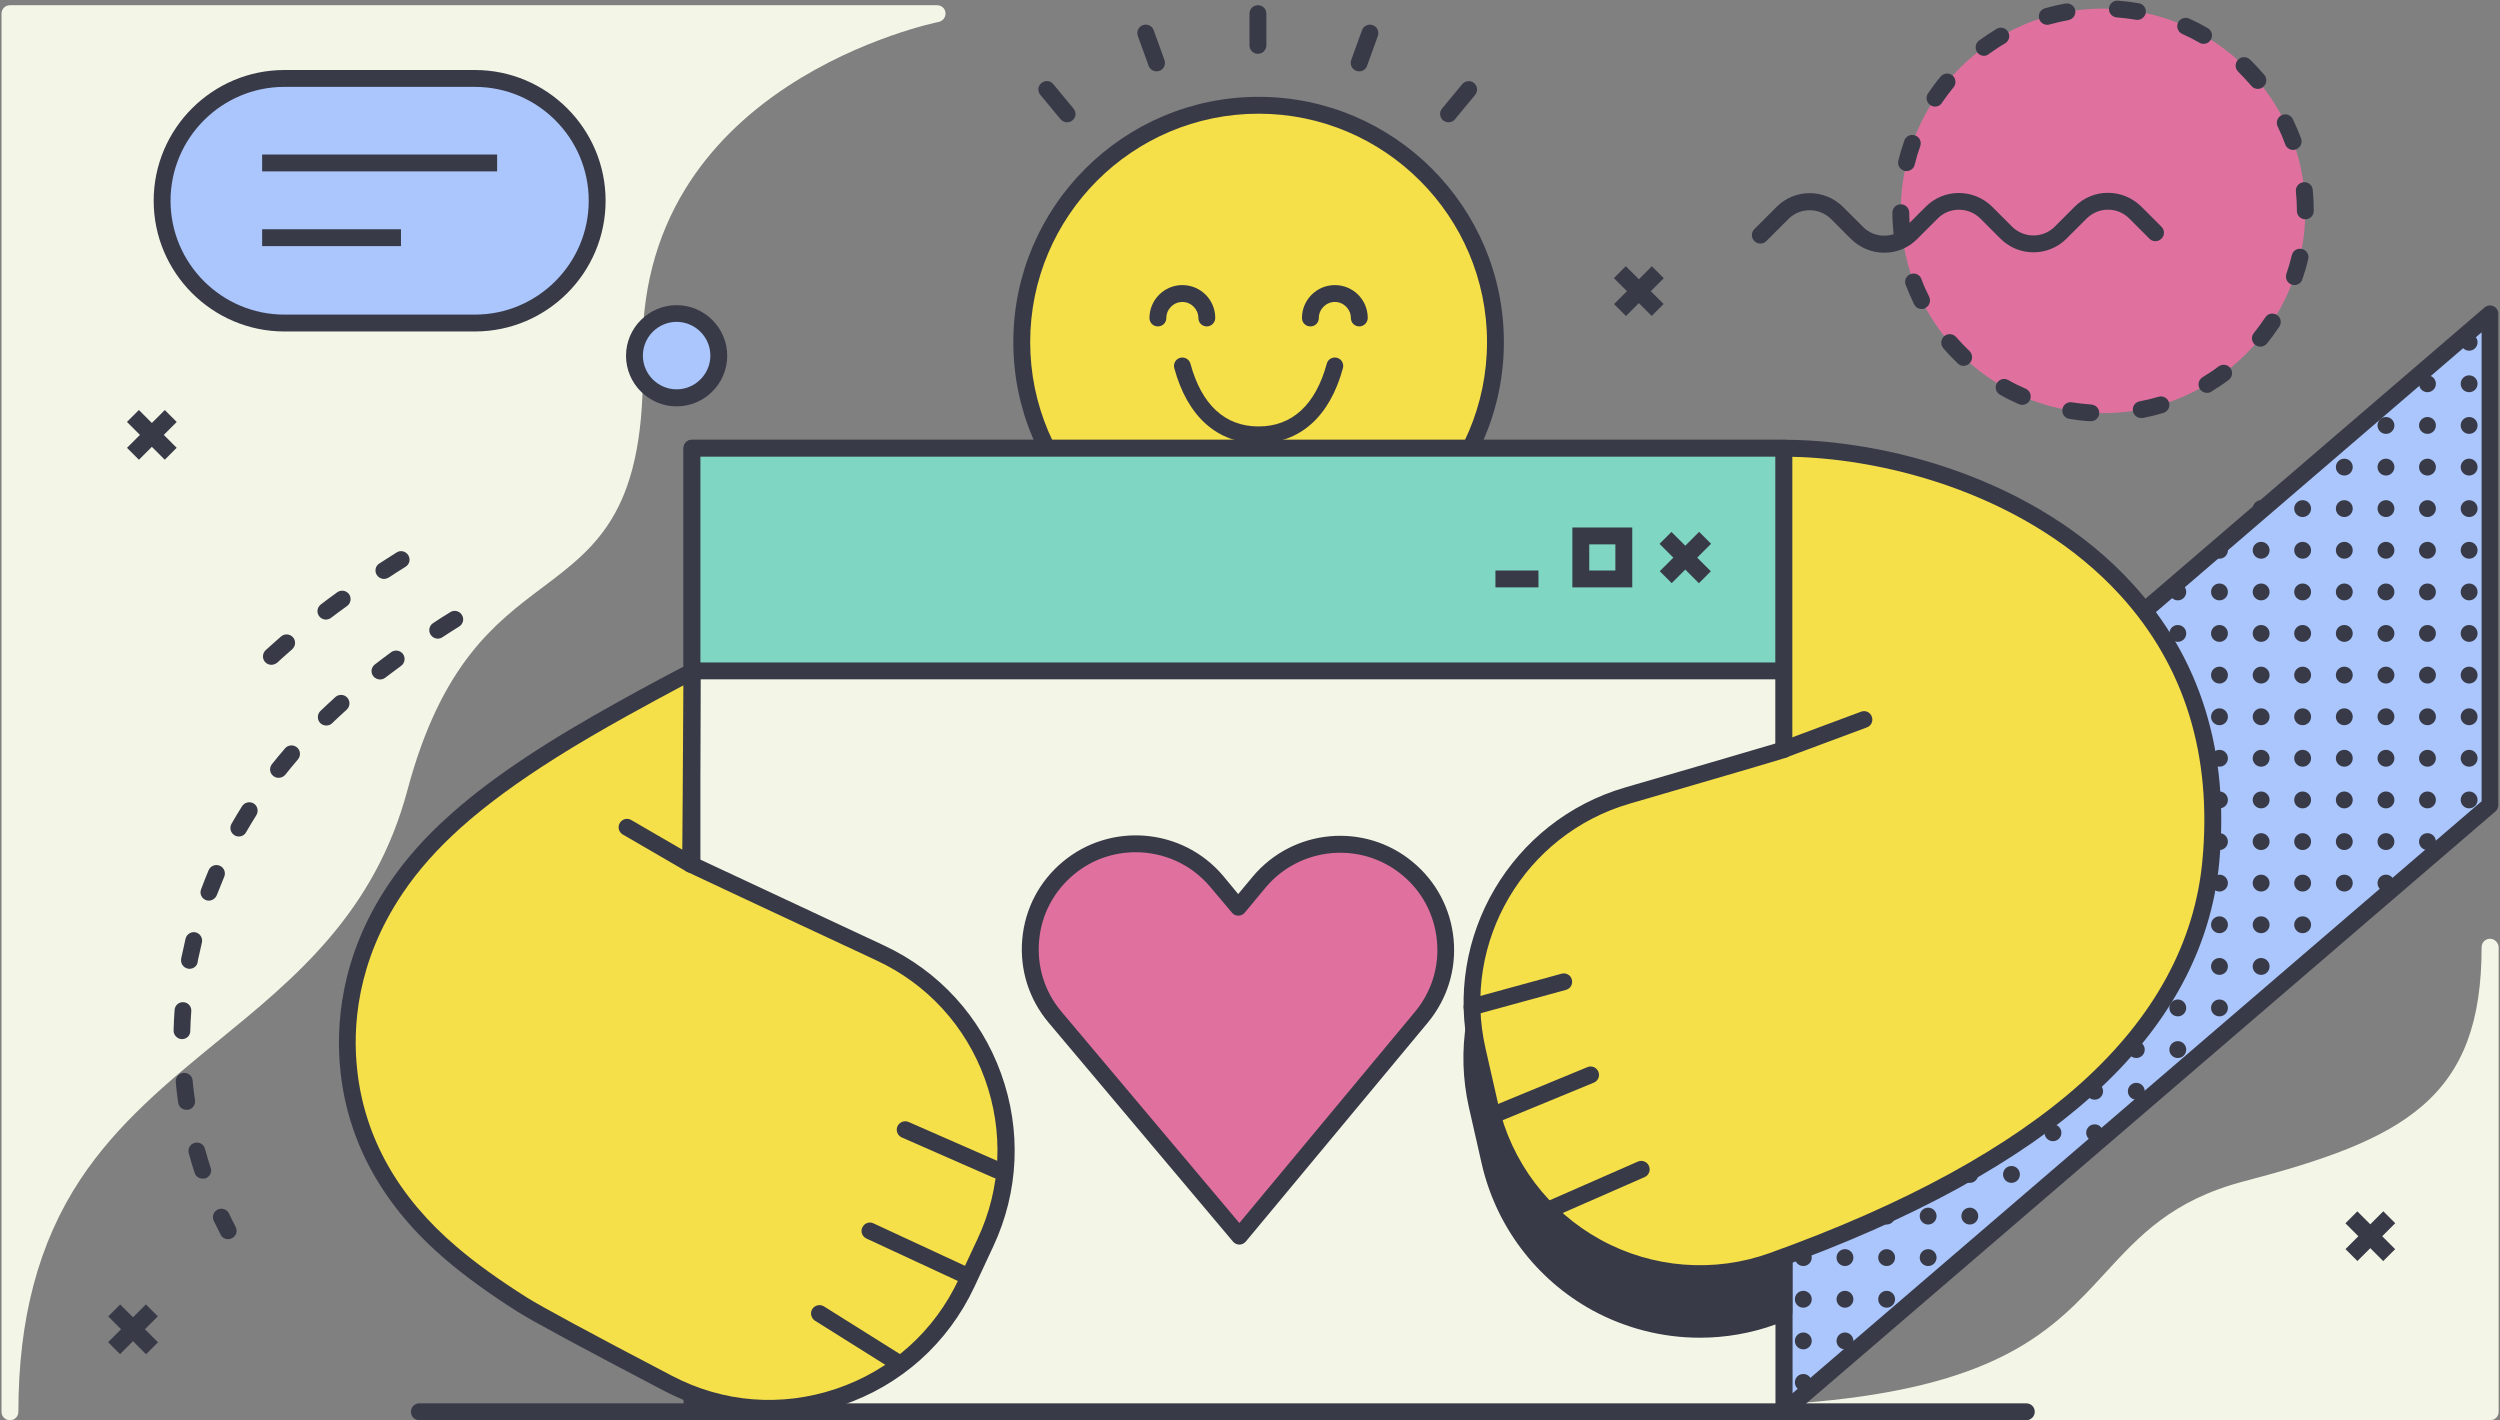 <svg xmlns="http://www.w3.org/2000/svg" xmlns:xlink="http://www.w3.org/1999/xlink" width="1482" height="842" version="1.1" viewBox="0 0 1482 842"><rect x="0" y="0" width="1482" height="842" fill="#808080" stroke="none"/><title>hug</title><desc>Created with Sketch.</desc><g id="Page-1" fill="none" fill-rule="evenodd" stroke="none" stroke-width="1"><g id="hug" transform="translate(-219, -119)"><g id="Group" transform="translate(219, 119)"><path id="Path" fill="#F3F6E6" fill-rule="nonzero" d="M1476.1,556.5 C1473.3,556.5 1471.1,558.7 1471.1,561.5 C1471.1,605.5 1460.3,634.5 1436,655.5 C1412.5,675.9 1376.8,688.1 1330.5,700.2 C1287.6,711.4 1268.3,732.5 1247.8,754.8 C1216.9,788.4 1185,823.1 1064.8,831.9 C1062.1,832.1 1060.1,834.4 1060.196,837.1 C1060.3,839.8 1062.5,841.9 1065.2,841.9 L1476.2,841.9 C1479,841.9 1481.2,839.7 1481.2,836.9 L1481.2,561.5 C1481.1,558.8 1478.8,556.5 1476.1,556.5 Z"/><path id="Path" fill="#383A48" fill-rule="nonzero" d="M1201.2,841.9 L248.6,841.9 C245.8,841.9 243.6,839.7 243.6,836.9 C243.6,834.1 245.8,831.9 248.6,831.9 L1201.2,831.9 C1204,831.9 1206.2,834.1 1206.2,836.9 C1206.2,839.7 1203.9,841.9 1201.2,841.9 Z"/><path id="Path" fill="#F3F6E6" fill-rule="nonzero" d="M560.5,7.6 C560.3,5 558.1,3.1 555.5,3.1 L5.9,3.1 C3.1,3.1 0.9,5.3 0.9,8.1 L0.9,836.9 C0.9,839.7 3.1,841.9 5.9,841.9 C8.7,841.9 10.9,839.7 10.9,836.9 C10.9,781.6 22.9,736.6 47.6,699.2 C69.7,665.8 99.9,641.1 129.1,617.2 C174.8,579.9 222,541.4 241.5,468.5 C261.6,393.3 293.5,369.4 321.5,348.3 C354.6,323.4 383.2,302 381,210.7 C380.1,173.7 388.7,140.4 406.5,111.6 C420.8,88.5 441,68.2 466.7,51.3 C510.7,22.3 555.9,13.1 556.4,13 C559,12.5 560.7,10.1 560.5,7.6 Z"/><g fill-rule="nonzero" transform="translate(1052, 181)"><polygon id="Path" fill="#AAC6FC" points="5.5 655.9 424.1 296.3 424.1 5.2 5.5 364.7"/><path id="Shape" fill="#383A48" d="M5.5,660.9 C4.8,660.9 4.1,660.8 3.4,660.4 C1.6,659.6 0.5,657.8 0.5,655.9 L0.5,364.7 C0.5,363.2 1.1,361.9 2.2,360.9 L420.8,1.3 C422.3,4.48530102e-14 424.4,-0.3 426.1,0.5 C427.9,1.3 429,3.1 429,5 L429,296.2 C429,297.7 428.4,299 427.3,300 L8.7,659.6 C7.8,660.5 6.7,660.9 5.5,660.9 Z M10.5,367 L10.5,645 L419.1,294 L419.1,16 L10.5,367 Z"/><g id="Oval" fill="#383A48" transform="translate(12, 16)"><circle cx="399.7" cy="5.9" r="5"/><circle cx="399.7" cy="30.5" r="5"/><circle cx="399.7" cy="55.2" r="5"/><circle cx="399.7" cy="79.9" r="5"/><circle cx="399.7" cy="104.5" r="5"/><circle cx="399.7" cy="129.2" r="5"/><circle cx="399.7" cy="153.9" r="5"/><circle cx="399.7" cy="178.5" r="5"/><circle cx="399.7" cy="203.2" r="5"/><circle cx="399.7" cy="227.9" r="5"/><circle cx="399.7" cy="252.5" r="5"/><circle cx="399.7" cy="277.2" r="5"/><circle cx="375" cy="30.5" r="5"/><circle cx="375" cy="55.2" r="5"/><circle cx="375" cy="79.9" r="5"/><circle cx="375" cy="104.5" r="5"/><circle cx="375" cy="129.2" r="5"/><circle cx="375" cy="153.9" r="5"/><circle cx="375" cy="178.5" r="5"/><circle cx="375" cy="203.2" r="5"/><circle cx="375" cy="227.9" r="5"/><circle cx="375" cy="252.5" r="5"/><circle cx="375" cy="277.2" r="5"/><circle cx="375" cy="301.9" r="5"/><circle cx="350.4" cy="55.2" r="5"/><circle cx="350.4" cy="79.9" r="5"/><circle cx="350.4" cy="104.5" r="5"/><circle cx="350.4" cy="129.2" r="5"/><circle cx="350.4" cy="153.9" r="5"/><circle cx="350.4" cy="178.5" r="5"/><circle cx="350.4" cy="203.2" r="5"/><circle cx="350.4" cy="227.9" r="5"/><circle cx="350.4" cy="252.5" r="5"/><circle cx="350.4" cy="277.2" r="5"/><circle cx="350.4" cy="301.9" r="5"/><circle cx="350.4" cy="326.5" r="5"/><circle cx="325.7" cy="79.9" r="5"/><circle cx="325.7" cy="104.5" r="5"/><circle cx="325.7" cy="129.2" r="5"/><circle cx="325.7" cy="153.9" r="5"/><circle cx="325.7" cy="178.5" r="5"/><circle cx="325.7" cy="203.2" r="5"/><circle cx="325.7" cy="227.9" r="5"/><circle cx="325.7" cy="252.5" r="5"/><circle cx="325.7" cy="277.2" r="5"/><circle cx="325.7" cy="301.9" r="5"/><circle cx="325.7" cy="326.5" r="5"/><circle cx="301" cy="104.5" r="5"/><circle cx="301" cy="129.2" r="5"/><circle cx="301" cy="153.9" r="5"/><circle cx="301" cy="178.5" r="5"/><circle cx="301" cy="203.2" r="5"/><circle cx="301" cy="227.9" r="5"/><circle cx="301" cy="252.5" r="5"/><circle cx="301" cy="277.2" r="5"/><circle cx="301" cy="301.9" r="5"/><circle cx="301" cy="326.5" r="5"/><circle cx="301" cy="351.2" r="5"/><circle cx="276.4" cy="104.5" r="5"/><circle cx="276.4" cy="129.2" r="5"/><circle cx="276.4" cy="153.9" r="5"/><circle cx="276.4" cy="178.5" r="5"/><circle cx="276.4" cy="203.2" r="5"/><circle cx="276.4" cy="227.9" r="5"/><circle cx="276.4" cy="252.5" r="5"/><circle cx="276.4" cy="277.2" r="5"/><circle cx="276.4" cy="301.9" r="5"/><circle cx="276.4" cy="326.5" r="5"/><circle cx="276.4" cy="351.2" r="5"/><circle cx="276.4" cy="375.9" r="5"/><circle cx="251.7" cy="129.2" r="5"/><circle cx="251.7" cy="153.9" r="5"/><circle cx="251.7" cy="178.5" r="5"/><circle cx="251.7" cy="203.2" r="5"/><circle cx="251.7" cy="227.9" r="5"/><circle cx="251.7" cy="252.5" r="5"/><circle cx="251.7" cy="277.2" r="5"/><circle cx="251.7" cy="301.9" r="5"/><circle cx="251.7" cy="326.5" r="5"/><circle cx="251.7" cy="351.2" r="5"/><circle cx="251.7" cy="375.9" r="5"/><circle cx="251.7" cy="400.5" r="5"/><circle cx="227" cy="153.9" r="5"/><circle cx="227" cy="178.5" r="5"/><circle cx="227" cy="203.2" r="5"/><circle cx="227" cy="227.9" r="5"/><circle cx="227" cy="252.5" r="5"/><circle cx="227" cy="277.2" r="5"/><circle cx="227" cy="301.9" r="5"/><circle cx="227" cy="326.5" r="5"/><circle cx="227" cy="351.2" r="5"/><circle cx="227" cy="375.9" r="5"/><circle cx="227" cy="400.5" r="5"/><circle cx="227" cy="425.2" r="5"/><circle cx="202.4" cy="178.5" r="5"/><circle cx="202.4" cy="203.2" r="5"/><circle cx="202.4" cy="227.9" r="5"/><circle cx="202.4" cy="252.5" r="5"/><circle cx="202.4" cy="277.2" r="5"/><circle cx="202.4" cy="301.9" r="5"/><circle cx="202.4" cy="326.5" r="5"/><circle cx="202.4" cy="351.2" r="5"/><circle cx="202.4" cy="375.9" r="5"/><circle cx="202.4" cy="400.5" r="5"/><circle cx="202.4" cy="425.2" r="5"/><circle cx="202.4" cy="449.9" r="5"/><circle cx="177.7" cy="203.2" r="5"/><circle cx="177.7" cy="227.9" r="5"/><circle cx="177.7" cy="252.5" r="5"/><circle cx="177.7" cy="277.2" r="5"/><circle cx="177.7" cy="301.9" r="5"/><circle cx="177.7" cy="326.5" r="5"/><circle cx="177.7" cy="351.2" r="5"/><circle cx="177.7" cy="375.9" r="5"/><circle cx="177.7" cy="400.5" r="5"/><circle cx="177.7" cy="425.2" r="5"/><circle cx="177.7" cy="449.9" r="5"/><circle cx="177.7" cy="474.5" r="5"/><circle cx="153" cy="227.9" r="5"/><circle cx="153" cy="252.5" r="5"/><circle cx="153" cy="277.2" r="5"/><circle cx="153" cy="301.9" r="5"/><circle cx="153" cy="326.5" r="5"/><circle cx="153" cy="351.2" r="5"/><circle cx="153" cy="375.9" r="5"/><circle cx="153" cy="400.5" r="5"/><circle cx="153" cy="425.2" r="5"/><circle cx="153" cy="449.9" r="5"/><circle cx="153" cy="474.5" r="5"/><circle cx="128.4" cy="227.9" r="5"/><circle cx="128.4" cy="252.5" r="5"/><circle cx="128.4" cy="277.2" r="5"/><circle cx="128.4" cy="301.9" r="5"/><circle cx="128.4" cy="326.5" r="5"/><circle cx="128.4" cy="351.2" r="5"/><circle cx="128.4" cy="375.9" r="5"/><circle cx="128.4" cy="400.5" r="5"/><circle cx="128.4" cy="425.2" r="5"/><circle cx="128.4" cy="449.9" r="5"/><circle cx="128.4" cy="474.5" r="5"/><circle cx="128.4" cy="499.2" r="5"/><circle cx="103.7" cy="252.5" r="5"/><circle cx="103.7" cy="277.2" r="5"/><circle cx="103.7" cy="301.9" r="5"/><circle cx="103.7" cy="326.5" r="5"/><circle cx="103.7" cy="351.2" r="5"/><circle cx="103.7" cy="375.9" r="5"/><circle cx="103.7" cy="400.5" r="5"/><circle cx="103.7" cy="425.2" r="5"/><circle cx="103.7" cy="449.9" r="5"/><circle cx="103.7" cy="474.5" r="5"/><circle cx="103.7" cy="499.2" r="5"/><circle cx="103.7" cy="523.9" r="5"/><circle cx="79" cy="277.2" r="5"/><circle cx="79" cy="301.9" r="5"/><circle cx="79" cy="326.5" r="5"/><circle cx="79" cy="351.2" r="5"/><circle cx="79" cy="375.9" r="5"/><circle cx="79" cy="400.5" r="5"/><circle cx="79" cy="425.2" r="5"/><circle cx="79" cy="449.9" r="5"/><circle cx="79" cy="474.5" r="5"/><circle cx="79" cy="499.2" r="5"/><circle cx="79" cy="523.9" r="5"/><circle cx="79" cy="548.5" r="5"/><circle cx="54.4" cy="277.2" r="5"/><circle cx="54.4" cy="301.9" r="5"/><circle cx="54.4" cy="326.5" r="5"/><circle cx="54.4" cy="351.2" r="5"/><circle cx="54.4" cy="375.9" r="5"/><circle cx="54.4" cy="400.5" r="5"/><circle cx="54.4" cy="425.2" r="5"/><circle cx="54.4" cy="449.9" r="5"/><circle cx="54.4" cy="474.5" r="5"/><circle cx="54.4" cy="499.2" r="5"/><circle cx="54.4" cy="523.9" r="5"/><circle cx="54.4" cy="548.5" r="5"/><circle cx="54.4" cy="573.2" r="5"/><circle cx="29.7" cy="301.9" r="5"/><circle cx="29.7" cy="326.5" r="5"/><circle cx="29.7" cy="351.2" r="5"/><circle cx="29.7" cy="375.9" r="5"/><circle cx="29.7" cy="400.5" r="5"/><circle cx="29.7" cy="425.2" r="5"/><circle cx="29.7" cy="449.9" r="5"/><circle cx="29.7" cy="474.5" r="5"/><circle cx="29.7" cy="499.2" r="5"/><circle cx="29.7" cy="523.9" r="5"/><circle cx="29.7" cy="548.5" r="5"/><circle cx="29.7" cy="573.2" r="5"/><circle cx="29.7" cy="597.9" r="5"/><circle cx="5" cy="301.9" r="5"/><circle cx="5" cy="326.5" r="5"/><circle cx="5" cy="351.2" r="5"/><circle cx="5" cy="375.9" r="5"/><circle cx="5" cy="400.5" r="5"/><circle cx="5" cy="425.2" r="5"/><circle cx="5" cy="449.9" r="5"/><circle cx="5" cy="474.5" r="5"/><circle cx="5" cy="499.2" r="5"/><circle cx="5" cy="523.9" r="5"/><circle cx="5" cy="548.5" r="5"/><circle cx="5" cy="573.2" r="5"/><circle cx="5" cy="597.9" r="5"/><circle cx="5" cy="622.5" r="5"/></g></g><g transform="translate(200, 3)"><g fill-rule="nonzero" transform="translate(400, 54)"><g><circle id="Oval" cx="146.1" cy="145.8" r="140.4" fill="#F6E049"/><path id="Shape" fill="#383A48" d="M146.1,291.2 C65.9,291.2 0.7,226 0.7,145.8 C0.7,65.6 65.9,0.4 146.1,0.4 C226.3,0.4 291.5,65.6 291.5,145.8 C291.5,226 226.3,291.2 146.1,291.2 Z M146.1,10.4 C71.4,10.4 10.7,71.1 10.7,145.8 C10.7,220.5 71.4,281.2 146.1,281.2 C220.8,281.2 281.5,220.5 281.5,145.8 C281.5,71.2 220.7,10.4 146.1,10.4 Z"/></g><path id="Path" fill="#383A48" d="M146.1,205.8 C121.6,205.8 103.9,190 96.1,161.2 C95.4,158.5 97,155.8 99.6,155.1 C102.3,154.4 105,156 105.7,158.6 C112.3,183 126.2,195.8 146.1,195.8 C166,195.8 179.9,182.9 186.5,158.6 C187.2,155.9 190,154.4 192.6,155.1 C195.3,155.8 196.8,158.6 196.1,161.2 C188.3,190 170.6,205.8 146.1,205.8 Z"/><g id="Path"><path fill="#F6E049" d="M5.8,19.5 C5.8,11.5 12.3,5 20.3,5 C28.3,5 34.8,11.5 34.8,19.5" transform="translate(171, 112)"/><path fill="#383A48" d="M34.8,24.5 C32,24.5 29.8,22.3 29.8,19.5 C29.8,14.3 25.5,10 20.3,10 C15.1,10 10.8,14.3 10.8,19.5 C10.8,22.3 8.6,24.5 5.8,24.5 C3,24.5 0.8,22.3 0.8,19.5 C0.8,8.8 9.5,0 20.3,0 C31.1,0 39.8,8.7 39.8,19.5 C39.8,22.2 37.5,24.5 34.8,24.5 Z" transform="translate(171, 112)"/></g><g id="Path"><path fill="#F6E049" d="M34.4,19.5 C34.4,11.5 27.9,5 19.9,5 C11.9,5 5.4,11.5 5.4,19.5" transform="translate(81, 112)"/><path fill="#383A48" d="M34.4,24.5 C31.6,24.5 29.4,22.3 29.4,19.5 C29.4,14.3 25.1,10 19.9,10 C14.7,10 10.4,14.3 10.4,19.5 C10.4,22.3 8.2,24.5 5.4,24.5 C2.6,24.5 0.4,22.3 0.4,19.5 C0.4,8.8 9.1,0 19.9,0 C30.7,0 39.4,8.7 39.4,19.5 C39.4,22.2 37.1,24.5 34.4,24.5 Z" transform="translate(81, 112)"/></g></g><g fill-rule="nonzero" transform="translate(205, 257)"><rect id="Rectangle" width="647.3" height="571.1" x="5.2" y="5.7" fill="#F3F6E6"/><path id="Shape" fill="#383A48" d="M652.5,581.9 L5.2,581.9 C2.4,581.9 0.2,579.7 0.2,576.9 L0.2,5.7 C0.2,2.9 2.4,0.7 5.2,0.7 L652.5,0.7 C655.3,0.7 657.5,2.9 657.5,5.7 L657.5,576.9 C657.5,579.7 655.2,581.9 652.5,581.9 Z M10.2,571.9 L647.5,571.9 L647.5,10.7 L10.2,10.7 L10.2,571.9 Z"/></g><path id="Path" fill="#383A48" fill-rule="nonzero" d="M860.4,470.3 C859.1,469.4 857.4,469.1 855.9,469.6 C849.8,471.6 818.6,480.7 763.3,496.8 C695.9,516.3 655.3,585.2 670.8,653.6 L678.3,686.6 C686.7,723.7 710.6,755.4 743.9,773.7 C763.7,784.5 785.6,790 807.7,790 C822.8,790 837.9,787.4 852.4,782.2 C854.7,781.4 856.9,780.6 859.2,779.7 C861.2,779 862.5,777.1 862.5,775 L862.5,474.3 C862.5,472.7 861.7,471.2 860.4,470.3 Z"/><g fill-rule="nonzero" transform="translate(205, 257)"><rect id="Rectangle" width="647.3" height="132" x="5.2" y="5.7" fill="#7FD6C2"/><path id="Shape" fill="#383A48" d="M652.5,142.7 L5.2,142.7 C2.4,142.7 0.2,140.5 0.2,137.7 L0.2,5.7 C0.2,2.9 2.4,0.7 5.2,0.7 L652.5,0.7 C655.3,0.7 657.5,2.9 657.5,5.7 L657.5,137.7 C657.5,140.5 655.2,142.7 652.5,142.7 Z M10.2,132.7 L647.5,132.7 L647.5,10.7 L10.2,10.7 L10.2,132.7 Z"/></g><g fill-rule="nonzero" transform="translate(667, 257)"><path id="Path" fill="#F6E049" d="M190.5,184.3 L190.5,5.7 C293.5,5.7 460,71.7 443.5,250.4 C434.1,351.9 343.9,430 183.7,487.4 C111.6,513.2 33.1,470.1 16.2,395.4 L8.7,362.4 C-6.3,296.5 32.8,230.3 97.7,211.5 C141.7,198.8 183.2,186.7 190.5,184.3 Z"/><path id="Shape" fill="#383A48" d="M140.8,500 C118.7,500 96.8,494.5 77,483.7 C43.7,465.4 19.8,433.7 11.4,396.7 L3.9,363.7 C-11.6,295.3 29,226.4 96.4,206.8 C144.2,192.9 174.7,184 185.6,180.7 L185.6,5.7 C185.6,2.9 187.8,0.7 190.6,0.7 C250,0.7 339.8,23.1 397.3,86.2 C437.4,130.1 454.6,185.5 448.6,250.9 C443.9,302.1 418.6,348.7 373.6,389.2 C330.1,428.4 266.8,463.1 185.5,492.2 C170.9,497.4 155.8,500 140.8,500 Z M195.5,10.8 L195.5,184.3 C195.5,186.5 194.1,188.4 192,189.1 C185.7,191.1 154.5,200.3 99.1,216.4 C36.8,234.5 -0.8,298.2 13.6,361.4 L21.1,394.4 C28.9,428.7 51,458 81.8,474.9 C112.5,491.8 149.1,494.7 182.1,482.8 C262.1,454.1 324.3,420.1 366.9,381.8 C410,343 434.1,298.7 438.6,250 C444.4,187.5 428,134.7 389.9,92.9 C336.1,34 252.8,12 195.5,10.8 Z"/></g><g fill-rule="nonzero" transform="translate(0, 390)"><path id="Path" fill="#F6E049" d="M372.8,367.5 C341.6,434.1 261.2,461.2 196.1,427.1 C156.1,406.1 119.2,386.5 109.8,380.5 C92.7,369.6 78.9,359.7 67.6,350 C31.9,319.6 11.5,283.3 6.9,242.2 C4,215.9 6.4,175.7 34.6,133.9 C44,119.9 55.5,106.9 69.9,94 C85.1,80.3 103.8,66.5 127.1,51.9 C159.8,31.3 206.7,6.9 210.3,5.1 C210.3,5.1 209.6,119.5 209.5,119.3 C214.2,121.5 267.7,146.5 321.9,171.8 C386.5,202 414.4,278.9 384.1,343.5 L372.8,367.5 Z"/><path id="Shape" fill="#383A48" d="M255.7,446.9 C234.4,446.9 213.2,441.7 193.7,431.5 C144.4,405.7 115.2,389.9 107,384.7 C89.7,373.7 75.8,363.6 64.3,353.8 C27.6,322.5 6.6,285.2 1.9,242.8 C-1.1,215.6 1.4,174.2 30.4,131.1 C40,116.8 51.8,103.4 66.5,90.3 C81.9,76.4 100.9,62.5 124.4,47.7 C159.1,25.9 207.6,0.9 208,0.7 C209.6,-0.1 211.4,-2.91433544e-15 212.9,0.9 C214.4,1.8 215.3,3.4 215.3,5.2 C215.3,5.2 215.1,33.7 215,62.3 C214.9,76.6 214.8,90.9 214.7,101.6 C214.7,107 214.6,111.4 214.6,114.6 C214.6,115.2 214.6,115.8 214.6,116.3 C225.2,121.3 262,138.5 324.1,167.5 C356.6,182.7 381.2,209.6 393.4,243.3 C405.6,277 404,313.4 388.8,345.9 L377.6,369.9 C361.9,403.4 334,428.3 299,440.1 C284.6,444.5 270.1,446.9 255.7,446.9 Z M205.1,13.3 C189.8,21.4 154.9,40.1 129.7,56.1 C106.7,70.6 88.2,84.2 73.1,97.7 C59.1,110.3 47.8,123 38.6,136.7 C11.3,177.3 8.9,216.2 11.8,241.7 C16.2,281.5 36.1,316.7 70.8,346.2 C81.9,355.7 95.5,365.5 112.4,376.2 C120.3,381.2 150,397.3 198.4,422.6 C228.7,438.5 263.2,441.2 295.6,430.3 C328,419.4 353.8,396.3 368.3,365.4 L372.8,367.5 L368.3,365.4 L379.5,341.4 C393.6,311.4 395.1,277.7 383.8,246.5 C372.5,215.3 349.7,190.4 319.7,176.4 C249,143.4 211.2,125.7 207.3,123.8 C205.5,123 204.4,121.2 204.4,119.2 C204.4,119.1 204.4,119 204.4,118.8 C204.5,115 204.9,47.8 205.1,13.3 Z"/></g><g id="Path" transform="translate(667, 574)"><line x1="5.6" x2="60" y1="19.9" y2="5"/><path fill="#383A48" fill-rule="nonzero" d="M5.6,24.9 C3.4,24.9 1.4,23.4 0.8,21.2 C0.1,18.5 1.6,15.8 4.3,15.1 L58.7,0.2 C61.4,-0.5 64.1,1 64.8,3.7 C65.5,6.4 64,9.1 61.3,9.8 L6.9,24.7 C6.4,24.9 6,24.9 5.6,24.9 Z"/></g><g id="Path" transform="translate(679, 629)"><line x1="5.6" x2="63.8" y1="29.2" y2="5.2"/><path fill="#383A48" fill-rule="nonzero" d="M5.7,34.2 C3.7,34.2 1.9,33 1.1,31.1 C2.27373675e-13,28.5 1.3,25.6 3.8,24.6 L62,0.6 C64.6,-0.5 67.5,0.8 68.5,3.3 C69.6,5.9 68.3,8.8 65.8,9.8 L7.6,33.8 C6.9,34.1 6.3,34.2 5.7,34.2 Z"/></g><g id="Path" transform="translate(713, 685)"><line x1="5.4" x2="59.9" y1="29.1" y2="5.2"/><path fill="#383A48" fill-rule="nonzero" d="M5.4,34.1 C3.5,34.1 1.6,33 0.8,31.1 C-0.3,28.6 0.8,25.6 3.4,24.5 L57.9,0.6 C60.4,-0.5 63.4,0.6 64.5,3.2 C65.6,5.7 64.5,8.7 61.9,9.8 L7.4,33.7 C6.8,34 6.1,34.1 5.4,34.1 Z"/></g><g id="Path" transform="translate(280, 770)"><line x1="53.6" x2="5.8" y1="35.7" y2="5.7"/><path fill="#383A48" fill-rule="nonzero" d="M53.6,40.7 C52.7,40.7 51.8,40.5 50.9,39.9 L3.1,9.9 C0.8,8.4 0.1,5.3 1.5,3 C3,0.7 6.1,1.13686838e-13 8.4,1.4 L56.2,31.4 C58.5,32.9 59.2,36 57.8,38.3 C56.9,39.8 55.3,40.7 53.6,40.7 Z"/></g><g id="Path" transform="translate(310, 721)"><line x1="62.8" x2="5.7" y1="32.2" y2="5.7"/><path fill="#383A48" fill-rule="nonzero" d="M62.8,37.2 C62.1,37.2 61.4,37.1 60.7,36.7 L3.6,10.2 C1.1,9 -1.13686838e-13,6.1 1.2,3.6 C2.4,1.1 5.3,0 7.8,1.2 L64.9,27.7 C67.4,28.9 68.5,31.8 67.3,34.3 C66.5,36.1 64.7,37.2 62.8,37.2 Z"/></g><g id="Path" transform="translate(331, 661)"><line x1="60.1" x2="5.5" y1="29.6" y2="5.6"/><path fill="#383A48" fill-rule="nonzero" d="M60.1,34.6 C59.4,34.6 58.7,34.5 58.1,34.2 L3.6,10.3 C1.1,9.2 -0.1,6.2 1,3.7 C2.1,1.2 5.1,0 7.6,1.1 L62.1,25 C64.6,26.1 65.8,29.1 64.7,31.6 C63.8,33.4 62,34.6 60.1,34.6 Z"/></g><g id="Path" transform="translate(852, 418)"><line x1="5.5" x2="53" y1="23.3" y2="5.6"/><path fill="#383A48" fill-rule="nonzero" d="M5.5,28.3 C3.5,28.3 1.6,27.1 0.8,25 C-0.2,22.4 1.1,19.5 3.7,18.6 L51.2,0.9 C53.8,-0.1 56.7,1.2 57.6,3.8 C58.6,6.4 57.3,9.3 54.7,10.2 L7.2,27.9 C6.7,28.2 6.1,28.3 5.5,28.3 Z"/></g><g id="Path" transform="translate(166, 482)"><line x1="43.4" x2="5.7" y1="27.3" y2="5.4"/><path fill="#383A48" fill-rule="nonzero" d="M43.4,32.3 C42.5,32.3 41.7,32.1 40.9,31.6 L3.2,9.7 C0.8,8.3 -1.13686838e-13,5.3 1.4,2.9 C2.8,0.5 5.8,-0.3 8.2,1.1 L45.9,23 C48.3,24.4 49.1,27.4 47.7,29.8 C46.8,31.4 45.1,32.3 43.4,32.3 Z"/></g><g fill="#383A48" fill-rule="nonzero" transform="translate(686, 309)"><g id="Rectangle" transform="translate(97, 3)"><rect width="10" height="33" x="10.977" y="-.97" transform="translate(15.977, 15.53) rotate(-45) translate(-15.977, -15.53)"/><rect width="33" height="10" x="-.382" y="10.489" transform="translate(16.118, 15.489) rotate(-45) translate(-16.118, -15.489)"/></g><path id="Shape" d="M81.6,36.2 L46.1,36.2 L46.1,0.7 L81.6,0.7 L81.6,36.2 Z M56.1,26.2 L71.6,26.2 L71.6,10.7 L56.1,10.7 L56.1,26.2 Z"/><rect id="Rectangle" width="25.5" height="10" x=".5" y="26.2"/></g><g fill-rule="nonzero" transform="translate(405, 492)"><path id="Path" fill="#E0719E" d="M141.3,28 L129,42.8 L116,27.4 C93.9,1.2 54.7,-2.3 28.3,19.6 L28.3,19.6 C1.5,41.8 -2,81.5 20.4,108.1 L129.7,237.9 L237.6,108.1 C259.7,81.5 256,42 229.4,20 L229.4,20 C202.8,-2.2 163.4,1.4 141.3,28 Z"/><path id="Shape" fill="#383A48" d="M129.7,242.8 C128.2,242.8 126.8,242.1 125.9,241 L16.6,111.2 C4.9,97.3 -0.6,79.7 1,61.7 C2.6,43.6 11.2,27.3 25.2,15.7 C53.7,-7.9 96.1,-4.1 120,24.1 L129,35 L137.5,24.8 L137.5,24.8 C161.3,-3.8 203.9,-7.8 232.5,16 C246.4,27.5 255,43.8 256.7,61.8 C258.4,79.8 252.9,97.3 241.4,111.2 L133.5,241 C132.6,242.1 131.2,242.8 129.7,242.8 L129.7,242.8 Z M68.2,10.2 C55.3,10.2 42.2,14.5 31.6,23.4 C19.7,33.3 12.3,47.2 11,62.6 C9.6,78 14.3,93 24.3,104.8 L129.7,230 L233.8,104.8 C243.6,93 248.3,78 246.8,62.7 C245.4,47.4 238.1,33.5 226.2,23.7 C201.8,3.5 165.5,6.9 145.2,31.2 L132.9,46 C132,47.1 130.6,47.8 129.1,47.8 L129.1,47.8 C127.6,47.8 126.2,47.2 125.3,46 L112.3,30.6 C100.9,17.1 84.6,10.2 68.2,10.2 Z"/></g><g id="Path" fill="#383A48" fill-rule="nonzero"><path d="M130.7,28.9 C127.9,28.9 125.7,26.7 125.7,23.9 L125.7,5.1 C125.7,2.3 127.9,0.1 130.7,0.1 C133.5,0.1 135.7,2.3 135.7,5.1 L135.7,23.9 C135.7,26.7 133.4,28.9 130.7,28.9 Z" transform="translate(415, 0)"/><path d="M190.7,39.3 C190.1,39.3 189.6,39.2 189,39 C186.4,38.1 185.1,35.2 186,32.6 L192.4,14.9 C193.3,12.3 196.2,11 198.8,11.9 C201.4,12.8 202.7,15.7 201.8,18.3 L195.4,36 C194.7,38.1 192.8,39.3 190.7,39.3 Z" transform="translate(415, 0)"/><path d="M243.7,69.5 C242.6,69.5 241.5,69.1 240.5,68.4 C238.4,66.6 238.1,63.5 239.8,61.4 L251.8,46.9 C253.6,44.8 256.7,44.5 258.8,46.2 C260.9,48 261.2,51.1 259.5,53.2 L247.5,67.7 C246.6,68.9 245.2,69.5 243.7,69.5 Z" transform="translate(415, 0)"/><path d="M70.6,39.3 C68.6,39.3 66.6,38 65.9,36 L59.5,18.3 C58.6,15.7 59.9,12.8 62.5,11.9 C65.1,11 68,12.3 68.9,14.9 L75.3,32.6 C76.2,35.2 74.9,38.1 72.3,39 C71.7,39.2 71.1,39.3 70.6,39.3 Z" transform="translate(415, 0)"/><path d="M17.6,69.5 C16.2,69.5 14.7,68.9 13.7,67.7 L1.7,53.2 C-0.1,51.1 0.2,47.9 2.4,46.2 C4.5,44.4 7.7,44.7 9.4,46.9 L21.4,61.4 C23.2,63.5 22.9,66.7 20.7,68.4 C19.8,69.1 18.7,69.5 17.6,69.5 Z" transform="translate(415, 0)"/></g></g><g fill-rule="nonzero" transform="translate(91, 41)"><g><path id="Path" fill="#AAC6FC" d="M190.5,150.5 L77.6,150.5 C37.6,150.5 5.1,118 5.1,78 L5.1,78 C5.1,38 37.6,5.5 77.6,5.5 L190.5,5.5 C230.5,5.5 263,38 263,78 L263,78 C263,118.1 230.6,150.5 190.5,150.5 Z"/><path id="Shape" fill="#383A48" d="M190.5,155.5 L77.6,155.5 C34.9,155.5 0.1,120.7 0.1,78 C0.1,35.3 34.9,0.5 77.6,0.5 L190.5,0.5 C233.2,0.5 268,35.3 268,78 C268,120.7 233.3,155.5 190.5,155.5 Z M77.6,10.5 C40.4,10.5 10.1,40.8 10.1,78 C10.1,115.2 40.4,145.5 77.6,145.5 L190.5,145.5 C227.7,145.5 258,115.2 258,78 C258,40.8 227.7,10.5 190.5,10.5 L77.6,10.5 Z"/></g><g id="Rectangle" fill="#383A48" transform="translate(64, 50)"><rect width="139.3" height="10" x=".4" y=".6"/><rect width="82.3" height="10" x=".4" y="44.9"/></g></g><g fill-rule="nonzero" transform="translate(371, 180)"><circle id="Oval" cx="30.1" cy="30.8" r="25" fill="#AAC6FC"/><path id="Shape" fill="#383A48" d="M30.1,60.9 C13.6,60.9 0.1,47.4 0.1,30.9 C0.1,14.4 13.6,0.9 30.1,0.9 C46.6,0.9 60.1,14.4 60.1,30.9 C60.1,47.4 46.6,60.9 30.1,60.9 Z M30.1,10.8 C19.1,10.8 10.1,19.8 10.1,30.8 C10.1,41.8 19.1,50.8 30.1,50.8 C41.1,50.8 50.1,41.8 50.1,30.8 C50.1,19.8 41.1,10.8 30.1,10.8 Z"/></g><g fill-rule="nonzero" transform="translate(1121, 0)"><circle id="Oval" cx="125.7" cy="125" r="119.9" fill="#E0719E"/><path id="Shape" fill="#383A48" d="M118.4,249.7 C118.3,249.7 118.2,249.7 118.1,249.7 C114,249.5 109.8,249 105.7,248.3 C103,247.9 101.1,245.3 101.6,242.6 C102,239.9 104.6,238 107.3,238.5 C111.1,239.1 114.9,239.5 118.7,239.8 C121.5,240 123.6,242.3 123.4,245.1 C123.3,247.7 121.1,249.7 118.4,249.7 Z M148.3,247.8 C145.9,247.8 143.8,246.1 143.4,243.7 C142.9,241 144.7,238.4 147.4,237.9 C151.2,237.2 154.9,236.3 158.6,235.2 C161.2,234.4 164,235.9 164.8,238.6 C165.6,241.2 164.1,244 161.4,244.8 C157.4,246 153.3,247 149.3,247.8 C148.9,247.8 148.6,247.8 148.3,247.8 Z M77.8,240 C77.1,240 76.5,239.9 75.8,239.6 C72,237.9 68.2,236.1 64.6,234 C62.2,232.6 61.3,229.6 62.7,227.2 C64.1,224.8 67.1,223.9 69.5,225.3 C72.8,227.2 76.3,228.9 79.8,230.4 C82.3,231.5 83.5,234.5 82.4,237 C81.6,238.9 79.7,240 77.8,240 Z M187.3,232.9 C185.6,232.9 183.9,232 183,230.5 C181.6,228.1 182.3,225.1 184.7,223.6 C188,221.6 191.2,219.5 194.2,217.2 C196.4,215.6 199.5,216 201.2,218.2 C202.8,220.4 202.4,223.5 200.2,225.2 C196.9,227.7 193.4,230 189.8,232.2 C189.1,232.7 188.2,232.9 187.3,232.9 Z M43,216.9 C41.8,216.9 40.5,216.4 39.6,215.5 C36.6,212.6 33.7,209.6 31,206.4 C29.2,204.3 29.4,201.2 31.5,199.3 C33.6,197.5 36.7,197.7 38.6,199.8 C41.1,202.7 43.8,205.5 46.5,208.1 C48.5,210 48.6,213.2 46.7,215.2 C45.7,216.3 44.3,216.9 43,216.9 Z M218.9,205.5 C217.8,205.5 216.7,205.1 215.8,204.4 C213.7,202.7 213.3,199.5 215.1,197.4 C217.5,194.4 219.8,191.3 221.9,188.1 C223.4,185.8 226.5,185.2 228.8,186.7 C231.1,188.2 231.7,191.3 230.2,193.6 C227.9,197.1 225.4,200.5 222.8,203.7 C221.8,204.9 220.3,205.5 218.9,205.5 Z M18.2,183.2 C16.4,183.2 14.6,182.2 13.7,180.4 C11.9,176.7 10.2,172.8 8.7,168.9 C7.7,166.3 9,163.4 11.6,162.5 C14.2,161.5 17.1,162.8 18,165.4 C19.3,169 20.9,172.5 22.6,175.9 C23.8,178.4 22.8,181.4 20.3,182.6 C19.7,183.1 19,183.2 18.2,183.2 Z M239.1,169 C238.6,169 238,168.9 237.5,168.7 C234.9,167.8 233.5,165 234.4,162.3 C235.6,158.7 236.7,155 237.6,151.3 C238.2,148.6 240.9,146.9 243.6,147.6 C246.3,148.2 248,150.9 247.3,153.6 C246.4,157.6 245.2,161.7 243.8,165.6 C243.2,167.7 241.2,169 239.1,169 Z M6.5,143.1 C4,143.1 1.8,141.2 1.5,138.6 C1.1,134.5 0.8,130.3 0.8,126.1 C0.8,123.3 3,121.1 5.8,121.1 L5.8,121.1 C8.5,121.1 10.8,123.3 10.8,126.1 C10.8,129.9 11.1,133.8 11.5,137.6 C11.8,140.3 9.8,142.8 7.1,143.1 C6.9,143.1 6.7,143.1 6.5,143.1 Z M245.6,130 C242.8,130 240.6,127.8 240.6,125 C240.6,121.2 240.4,117.3 240,113.5 C239.7,110.8 241.7,108.3 244.5,108 C247.3,107.7 249.7,109.7 250,112.5 C250.4,116.6 250.6,120.8 250.6,125 C250.6,127.8 248.4,130 245.6,130 Z M9.2,101.4 C8.8,101.4 8.4,101.4 8,101.3 C5.3,100.6 3.7,97.9 4.3,95.3 C5.3,91.3 6.5,87.2 7.9,83.3 C8.8,80.7 11.7,79.3 14.3,80.3 C16.9,81.2 18.3,84.1 17.3,86.7 C16,90.3 14.9,94 14,97.7 C13.5,99.9 11.5,101.4 9.2,101.4 Z M238.4,88.9 C236.4,88.9 234.4,87.6 233.7,85.6 C232.4,82 230.9,78.5 229.2,75 C228,72.5 229,69.5 231.5,68.3 C234,67.1 237,68.1 238.2,70.6 C240,74.3 241.6,78.2 243.1,82.1 C244,84.7 242.7,87.6 240.1,88.5 C239.5,88.8 238.9,88.9 238.4,88.9 Z M26.1,63.2 C25.1,63.2 24.2,62.9 23.3,62.3 C21,60.8 20.4,57.7 21.9,55.4 C24.2,52 26.7,48.6 29.4,45.4 C31.2,43.3 34.3,43 36.4,44.7 C38.5,46.5 38.8,49.6 37.1,51.7 C34.7,54.6 32.4,57.7 30.2,60.9 C29.3,62.5 27.7,63.2 26.1,63.2 Z M217.4,52.7 C216,52.7 214.6,52.1 213.6,50.9 C211.1,48 208.5,45.2 205.8,42.5 C203.8,40.6 203.8,37.4 205.7,35.4 C207.6,33.4 210.8,33.4 212.8,35.3 C215.8,38.2 218.6,41.3 221.3,44.4 C223.1,46.5 222.8,49.7 220.7,51.4 C219.7,52.4 218.5,52.7 217.4,52.7 Z M55.1,33.1 C53.6,33.1 52,32.4 51.1,31 C49.5,28.8 50,25.6 52.2,24 C55.6,21.6 59.1,19.2 62.6,17.1 C65,15.7 68,16.5 69.4,18.9 C70.8,21.3 70,24.3 67.6,25.7 C64.3,27.6 61.1,29.8 58,32 C57.1,32.8 56.1,33.1 55.1,33.1 Z M185.3,26 C184.5,26 183.6,25.8 182.8,25.3 C179.5,23.4 176,21.6 172.6,20.1 C170.1,19 169,16 170.1,13.5 C171.2,11 174.2,9.9 176.7,11 C180.5,12.7 184.2,14.6 187.8,16.7 C190.2,18.1 191,21.1 189.6,23.5 C188.7,25.1 187.1,26 185.3,26 Z M92.6,14.7 C90.4,14.7 88.4,13.3 87.8,11.1 C87,8.4 88.6,5.7 91.2,4.9 C95.2,3.8 99.3,2.8 103.4,2.1 C106.1,1.6 108.7,3.4 109.2,6.1 C109.7,8.8 107.9,11.4 105.2,11.9 C101.4,12.6 97.7,13.5 94,14.5 C93.5,14.7 93,14.7 92.6,14.7 Z M146,11.8 C145.7,11.8 145.4,11.8 145.2,11.7 C141.4,11.1 137.6,10.6 133.8,10.3 C131,10.1 129,7.7 129.2,5 C129.4,2.2 131.8,0.2 134.5,0.4 C138.6,0.7 142.8,1.2 146.9,1.9 C149.6,2.4 151.5,4.9 151,7.7 C150.5,10.1 148.4,11.8 146,11.8 Z"/></g><path id="Path" fill="#383A48" fill-rule="nonzero" d="M1117,149.8 C1109.6,149.8 1102.6,146.9 1097.3,141.7 L1085.4,129.8 C1078.4,122.9 1067.1,122.9 1060.2,129.8 L1047.1,142.9 C1045.1,144.9 1042,144.9 1040,142.9 C1038,140.9 1038,137.8 1040,135.8 L1053.1,122.7 C1058.4,117.4 1065.3,114.5 1072.8,114.5 L1072.8,114.5 C1080.2,114.5 1087.2,117.4 1092.5,122.6 L1104.4,134.5 C1107.8,137.9 1112.2,139.7 1117,139.7 L1117,139.7 C1121.8,139.7 1126.2,137.8 1129.6,134.5 L1141.5,122.6 C1146.8,117.3 1153.7,114.4 1161.2,114.4 L1161.2,114.4 C1168.6,114.4 1175.6,117.3 1180.9,122.5 L1192.8,134.4 C1199.8,141.3 1211.1,141.3 1218,134.4 L1229.9,122.5 C1235.2,117.2 1242.1,114.3 1249.6,114.3 L1249.6,114.3 C1257,114.3 1264,117.2 1269.3,122.4 L1281.3,134.4 C1283.3,136.4 1283.3,139.5 1281.3,141.5 C1279.3,143.5 1276.2,143.5 1274.2,141.5 L1262.2,129.5 C1258.8,126.1 1254.4,124.3 1249.6,124.3 L1249.6,124.3 C1244.8,124.3 1240.4,126.2 1237,129.5 L1225.1,141.4 C1214.3,152.3 1196.6,152.3 1185.8,141.4 L1173.9,129.5 C1166.9,122.6 1155.6,122.6 1148.7,129.5 L1136.8,141.4 C1131.5,146.9 1124.5,149.8 1117,149.8 L1117,149.8 Z"/><path id="Shape" fill="#383A48" fill-rule="nonzero" d="M135.2,734.6 C133.4,734.6 131.6,733.6 130.8,731.9 C129.4,729.2 128,726.4 126.7,723.7 C125.5,721.2 126.6,718.2 129.1,717 C131.6,715.8 134.6,716.9 135.8,719.4 C137,722 138.3,724.7 139.7,727.3 C141,729.8 140,732.8 137.5,734 C136.8,734.4 136,734.6 135.2,734.6 Z M120.1,698.7 C118,698.7 116,697.4 115.4,695.3 C114.1,691.4 112.9,687.5 111.9,683.6 C111.2,680.9 112.7,678.2 115.4,677.5 C118.1,676.8 120.8,678.3 121.5,681 C122.5,684.8 123.7,688.5 124.9,692.3 C125.8,694.9 124.3,697.7 121.7,698.6 C121.2,698.6 120.6,698.7 120.1,698.7 Z M110.5,657.9 C108.1,657.9 105.9,656.1 105.6,653.6 C105.2,650.7 104.8,647.7 104.5,644.8 C104.4,643.7 104.3,642.6 104.2,641.5 C103.9,638.8 105.9,636.3 108.7,636 C111.5,635.8 113.9,637.7 114.2,640.5 C114.3,641.6 114.4,642.6 114.5,643.7 C114.8,646.5 115.2,649.4 115.6,652.2 C116,654.9 114.1,657.5 111.4,657.9 C111,657.8 110.7,657.9 110.5,657.9 Z M107.9,616 L107.8,616 C105,615.9 102.9,613.6 102.9,610.9 C103,606.8 103.2,602.7 103.5,598.7 C103.7,595.9 106.1,593.9 108.8,594.1 C111.6,594.3 113.6,596.7 113.4,599.4 C113.1,603.3 112.9,607.2 112.8,611.1 C112.9,613.8 110.6,616 107.9,616 Z M112.4,574.3 C112.1,574.3 111.8,574.3 111.4,574.2 C108.7,573.7 106.9,571.1 107.4,568.3 C107.5,567.5 107.7,566.8 107.9,566 C108.6,562.8 109.3,559.5 110,556.4 C110.7,553.7 113.4,552.1 116,552.7 C118.7,553.4 120.3,556.1 119.7,558.7 C119,561.8 118.3,564.9 117.6,568 C117.4,568.7 117.3,569.5 117.2,570.2 C116.9,572.6 114.8,574.3 112.4,574.3 Z M123.8,533.9 C123.2,533.9 122.6,533.8 122.1,533.6 C119.5,532.6 118.2,529.8 119.2,527.2 C120.6,523.4 122.1,519.6 123.7,515.8 C124.8,513.3 127.7,512.1 130.3,513.2 C132.8,514.3 134,517.2 132.9,519.8 C131.4,523.4 129.9,527.1 128.5,530.7 C127.7,532.6 125.8,533.9 123.8,533.9 Z M141.6,495.9 C140.8,495.9 139.9,495.7 139.1,495.2 C136.7,493.8 135.9,490.8 137.2,488.4 C139.2,484.9 141.3,481.4 143.5,477.9 C145,475.6 148.1,474.9 150.4,476.3 C152.7,477.7 153.4,480.9 152,483.2 C149.9,486.5 147.9,489.9 145.9,493.3 C145,495 143.3,495.9 141.6,495.9 Z M165.1,461.1 C164,461.1 162.9,460.7 162,460 C159.8,458.3 159.5,455.1 161.2,453 C163.7,449.9 166.3,446.7 169,443.6 C170.8,441.5 174,441.3 176.1,443.1 C178.2,444.9 178.4,448.1 176.6,450.2 C174,453.2 171.5,456.3 169.1,459.3 C168,460.5 166.6,461.1 165.1,461.1 Z M193.4,430.1 C192.1,430.1 190.8,429.6 189.8,428.6 C187.9,426.6 188,423.4 189.9,421.5 C192.7,418.8 195.7,416.1 198.6,413.4 L198.8,413.2 C200.9,411.4 204,411.5 205.9,413.6 C207.7,415.7 207.6,418.8 205.5,420.7 L205.3,420.9 C202.4,423.5 199.6,426.1 196.8,428.8 C195.9,429.7 194.6,430.1 193.4,430.1 Z M225.3,402.8 C223.8,402.8 222.3,402.1 221.3,400.9 C219.6,398.7 220,395.6 222.2,393.9 C225.3,391.5 228.6,389 231.9,386.6 C234.1,385 237.3,385.5 238.9,387.7 C240.5,389.9 240,393.1 237.8,394.7 C234.6,397.1 231.4,399.5 228.3,401.8 C227.4,402.5 226.3,402.8 225.3,402.8 Z M259.5,378.6 C257.9,378.6 256.3,377.8 255.3,376.3 C253.8,374 254.4,370.9 256.7,369.4 C260,367.2 263.4,365 266.9,362.9 C269.2,361.4 272.3,362.1 273.8,364.5 C275.3,366.8 274.6,369.9 272.2,371.4 C268.8,373.5 265.4,375.7 262.2,377.8 C261.4,378.3 260.5,378.6 259.5,378.6 Z"/><path id="Shape" fill="#383A48" fill-rule="nonzero" d="M160.9,394.1 C159.5,394.1 158.2,393.6 157.2,392.5 C155.3,390.5 155.5,387.3 157.5,385.4 C158.5,384.5 159.5,383.6 160.5,382.7 C162.5,380.9 164.5,379.1 166.6,377.3 C168.7,375.5 171.8,375.7 173.7,377.8 C175.5,379.9 175.3,383 173.2,384.9 C171.2,386.6 169.2,388.4 167.3,390.1 C166.3,391 165.3,391.9 164.4,392.8 C163.3,393.6 162.1,394.1 160.9,394.1 Z M193.2,367.3 C191.7,367.3 190.2,366.6 189.2,365.3 C187.5,363.1 188,360 190.2,358.3 C193.3,355.9 196.6,353.5 199.9,351.1 C202.1,349.5 205.3,350 206.9,352.2 C208.5,354.4 208,357.6 205.8,359.2 C202.5,361.6 199.3,363.9 196.2,366.3 C195.3,366.9 194.2,367.3 193.2,367.3 Z M227.6,343.2 C226,343.2 224.4,342.4 223.4,340.9 C221.9,338.6 222.5,335.5 224.9,334 C228.2,331.9 231.6,329.7 235.1,327.5 C237.4,326 240.5,326.7 242,329.1 C243.5,331.5 242.8,334.5 240.4,336 C237,338.1 233.6,340.3 230.4,342.4 C229.5,342.9 228.5,343.2 227.6,343.2 Z"/><g><g transform="translate(956, 157)"><line id="Path" x1="4.3" x2="26.7" y1="4.4" y2="26.8"/><rect id="Rectangle" width="10" height="31.7" x="10.451" y="-.308" fill="#383A48" fill-rule="nonzero" transform="translate(15.451, 15.541) rotate(-45) translate(-15.451, -15.541)"/></g><g transform="translate(956, 157)"><line id="Path" x1="4.3" x2="26.7" y1="26.8" y2="4.4"/><rect id="Rectangle" width="31.7" height="10" x="-.308" y="10.592" fill="#383A48" fill-rule="nonzero" transform="translate(15.542, 15.591) rotate(-45) translate(-15.542, -15.591)"/></g></g><g><g transform="translate(75, 243)"><line id="Path" x1="3.9" x2="26.3" y1="3.6" y2="26"/><rect id="Rectangle" width="10" height="31.7" x="10.002" y="-1.065" fill="#383A48" fill-rule="nonzero" transform="translate(15.002, 14.785) rotate(-45) translate(-15.002, -14.785)"/></g><g transform="translate(75, 243)"><line id="Path" x1="3.9" x2="26.3" y1="26" y2="3.6"/><rect id="Rectangle" width="31.7" height="10" x="-.827" y="9.806" fill="#383A48" fill-rule="nonzero" transform="translate(15.023, 14.806) rotate(-45) translate(-15.023, -14.806)"/></g></g><g><g transform="translate(1390, 718)"><line id="Path" x1="3.9" x2="26.3" y1="3.6" y2="26"/><rect id="Rectangle" width="10" height="31.7" x="10.102" y="-1.012" fill="#383A48" fill-rule="nonzero" transform="translate(15.102, 14.838) rotate(-45) translate(-15.102, -14.838)"/></g><g transform="translate(1390, 718)"><line id="Path" x1="3.9" x2="26.3" y1="26" y2="3.6"/><rect id="Rectangle" width="31.7" height="10" x="-.704" y="9.798" fill="#383A48" fill-rule="nonzero" transform="translate(15.146, 14.798) rotate(-45) translate(-15.146, -14.798)"/></g></g><g><g transform="translate(64, 773)"><line id="Path" x1="3.7" x2="26.1" y1="3.8" y2="26.2"/><rect id="Rectangle" width="10" height="31.7" x="9.915" y="-.814" fill="#383A48" fill-rule="nonzero" transform="translate(14.915, 15.036) rotate(-45) translate(-14.915, -15.036)"/></g><g transform="translate(64, 773)"><line id="Path" x1="3.7" x2="26.1" y1="26.2" y2="3.8"/><rect id="Rectangle" width="31.7" height="10" x="-1.026" y="9.986" fill="#383A48" fill-rule="nonzero" transform="translate(14.824, 14.986) rotate(-45) translate(-14.824, -14.986)"/></g></g></g></g></g></svg>
